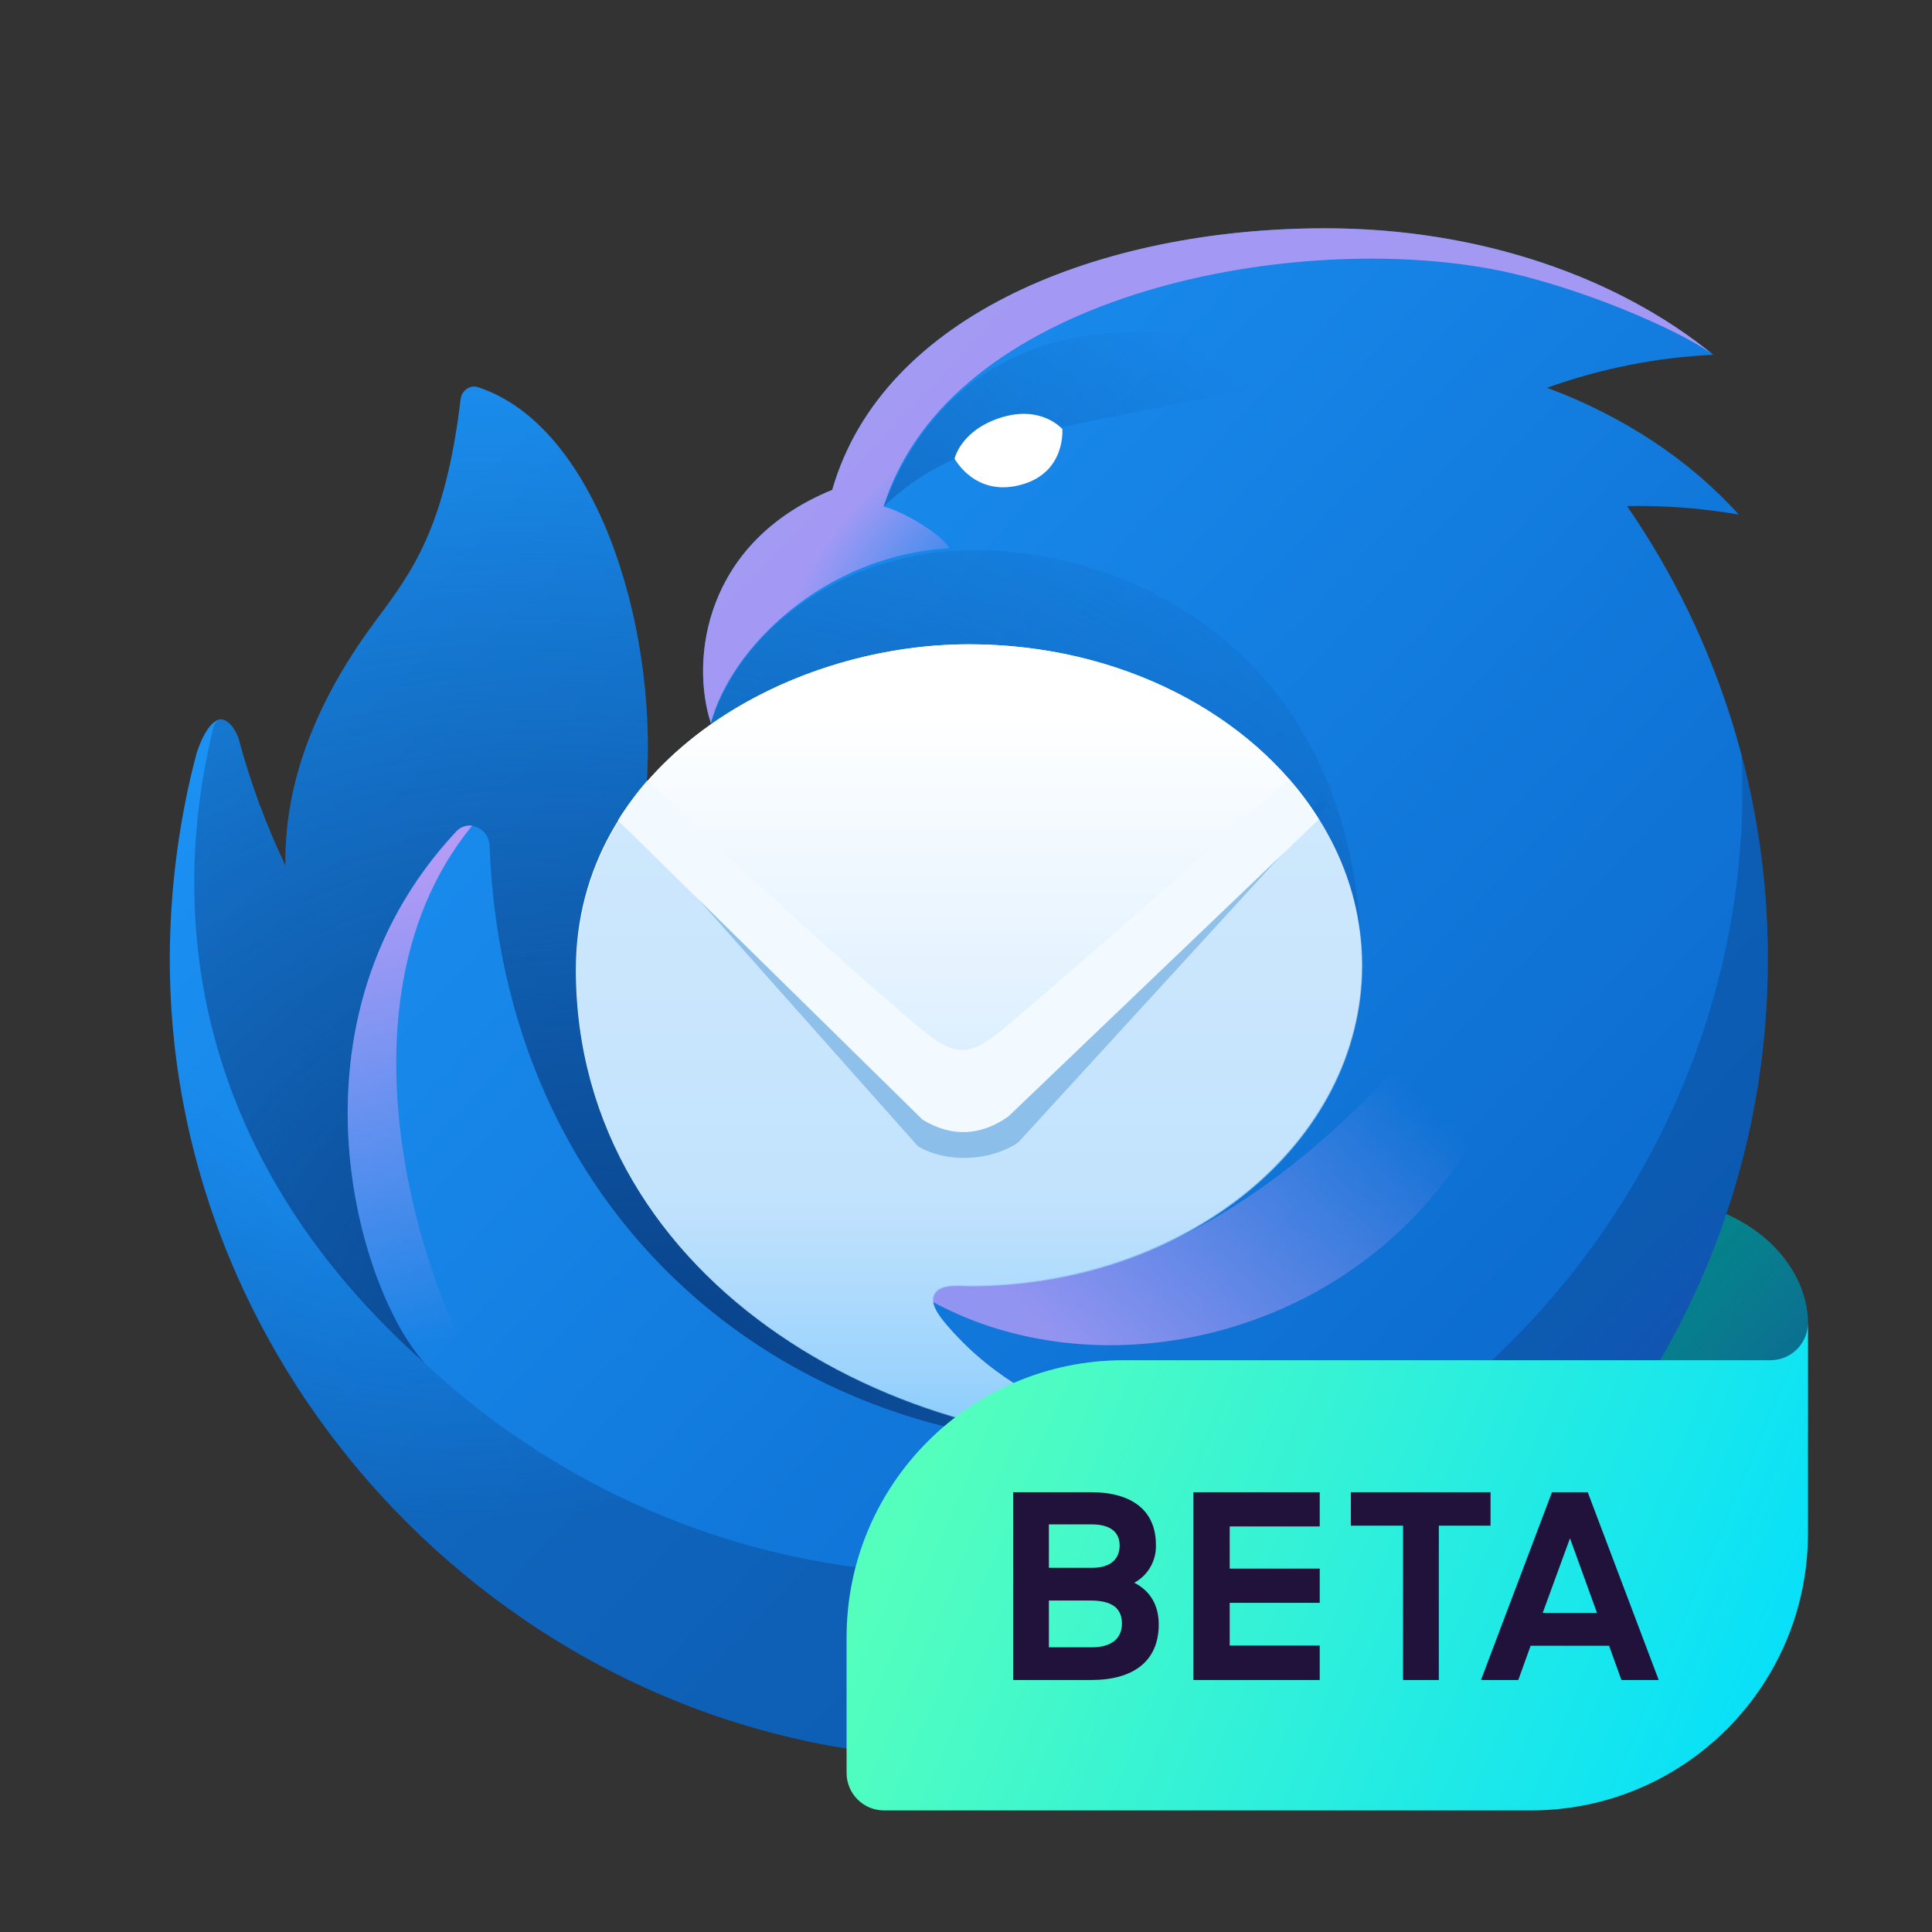 <svg width="1024" height="1024" viewBox="0 0 1024 1024" fill="none" xmlns="http://www.w3.org/2000/svg">
<rect x="0" y="0" width="1024" height="1024" fill="#333333" stroke="none"/>
<path d="M866.299 633.952H493.447C482.468 633.952 473.562 642.857 473.562 653.836V713.488C473.562 801.355 544.781 872.573 632.648 872.573H838.958C904.843 872.573 958.263 819.153 958.263 753.269V701.06C958.263 671.234 928.436 633.952 866.299 633.952Z" fill="#008787"/>
<path d="M441.016 259.736H441.089C467.757 166.507 583.963 121 702.384 121C784.216 121 857.674 146.905 908.033 188.033C877.98 189.45 848.306 195.347 819.995 205.529C860.687 220.654 895.643 243.922 921.549 272.707C902.004 269.343 882.184 267.844 862.356 268.23C911.09 338.825 937.126 422.607 936.988 508.388C936.988 742.278 747.384 931.883 513.494 931.883C283.21 931.883 90 739.072 90 508.388C90 471.956 94.84 434.337 104.241 399.054C106.71 391.649 110.146 384.546 114.708 381.945C120.419 378.69 125.622 388.394 126.457 391.552C132.649 414.747 140.981 437.318 151.346 458.972C150.439 410.621 171.093 366.578 199.503 328.488C218.452 303.09 236.021 279.556 244.128 211.639C244.672 207.078 248.992 203.799 253.36 205.227C315.02 225.409 347.98 328.088 342.862 413.949C376.923 418.825 376.766 383.24 376.766 383.24C365.876 349.771 373.136 287.566 440.895 259.736H441.016Z" fill="url(#paint0_linear_2580_29328)"/>
<path opacity="0.9" d="M923.133 400.544C933.43 633.466 741.951 834.288 508.46 834.288C289.877 834.288 110.763 665.337 94.561 450.904C91.671 470.984 90.151 491.238 90.012 511.524C91.669 740.962 284.407 931.885 513.506 931.885C747.395 931.885 937 742.28 937 508.39C937 471.123 932.172 434.981 923.133 400.544Z" fill="url(#paint1_radial_2580_29328)"/>
<path d="M503.173 290.603C498.611 282.532 477.546 270.59 468.338 268.509C503.185 156.888 680.714 122.621 789.37 142.368C834.587 150.596 890.9 175.231 908.034 188.033C857.674 146.905 784.204 121 702.385 121C583.964 121 467.757 166.507 441.089 259.736H440.895C373.136 287.566 365.876 349.796 376.766 383.252C387.22 343.334 436.963 294.281 503.173 290.603Z" fill="url(#paint2_radial_2580_29328)"/>
<path d="M626.239 213.514C531.11 232.232 500.026 238.355 468.191 268.617C503.946 173.96 595.215 154.769 703.969 197.917C678.086 203.252 652.175 208.455 626.239 213.526V213.514Z" fill="url(#paint3_linear_2580_29328)"/>
<path d="M112.99 386.097C86.999 492.503 107.085 617.567 225.155 722.521C190.005 684.079 147.087 542.148 241.792 440.752C248.169 433.915 259.144 438.937 259.494 448.278C267.299 659.009 437.338 787.715 633.379 763.648C572.638 760.236 371.757 689.875 521.19 662.046C599.294 647.49 721.756 624.681 721.756 514.791C721.756 336.657 584.024 284.579 500.499 292.323C443.339 297.622 392.46 333.898 376.802 383.229C382.816 402.673 358.846 416.286 342.862 413.999C347.993 328.15 315.033 225.411 253.36 205.228C249.004 203.8 244.672 207.079 244.128 211.641C236.021 279.557 218.452 303.092 199.516 328.489C171.093 366.592 150.439 410.623 151.346 458.974C140.982 437.319 132.649 414.749 126.457 391.554C125.767 388.94 121.98 381.644 117.406 381.305C114.926 381.124 113.607 383.543 112.99 386.097Z" fill="url(#paint4_radial_2580_29328)"/>
<path d="M468.71 672.824C583.707 766.199 814.971 696.189 814.971 469.16C721.608 610.679 602.691 708.301 468.722 672.824H468.71Z" fill="url(#paint5_linear_2580_29328)"/>
<path d="M241.789 440.749C242.835 439.579 244.152 438.685 245.625 438.145C247.098 437.604 248.681 437.435 250.235 437.651C165.463 541.045 233.84 722.627 280.763 767.239C283.388 774.668 236.247 736.034 229.75 726.995C194.055 696.709 142.897 546.635 241.789 440.749Z" fill="url(#paint6_linear_2580_29328)"/>
<path d="M513.494 681.38C628.515 681.38 721.768 605.296 721.768 511.438C721.768 417.579 628.515 341.496 513.494 341.496C415.364 341.496 305.171 405.334 305.22 513.918C305.268 681.707 482.531 778.24 633.633 763.623C622.284 762.304 551.475 758.541 503.621 704.406C499.301 699.53 491.811 691.012 495.211 685.482C498.599 679.952 507.94 681.368 513.482 681.368L513.494 681.38Z" fill="url(#paint7_linear_2580_29328)"/>
<path opacity="0.7" d="M722.046 511.872C722.046 605.73 628.793 681.814 513.772 681.814C508.218 681.814 498.889 680.386 495.489 685.928C492.089 691.446 499.579 699.964 503.898 704.84C548.861 755.708 614.091 762.109 631.213 763.791L633.911 764.057C482.808 778.673 305.546 682.141 305.497 514.352C305.34 486.416 313.115 459.008 327.918 435.316L490.153 582.668C501.696 593.147 521.141 593.147 532.684 582.668L697.992 432.521C713.359 456.212 722.046 483.219 722.046 511.872Z" fill="url(#paint8_linear_2580_29328)"/>
<path d="M687.996 443.52L539.721 605.45C525.098 615.53 501.859 616.661 486.496 607.52L350.495 454.52C355.108 447.332 328.282 428.924 333.992 422.52L364.973 448.034C407.428 486.618 441.752 517.789 490.131 557.83C511.964 575.9 518.749 575.548 540.17 557.83C595.515 512.008 646.871 470.551 699.491 424.976C705.355 431.468 698.764 419.122 703.496 426.433L687.996 443.52Z" fill="#0768BA" fill-opacity="0.3"/>
<path d="M698.578 433.429C698.384 433.126 698.189 432.823 697.992 432.52L532.684 582.667C521.141 593.146 501.697 593.146 490.154 582.667L327.919 435.315C327.844 435.147 327.77 434.978 327.696 434.807C364.933 375.022 442.381 341.496 513.494 341.496C594.054 341.496 663.935 378.818 698.578 433.429Z" fill="url(#paint9_linear_2580_29328)"/>
<path d="M699.081 434.217L534.475 591.733C519.87 602.114 504.322 602.864 488.979 593.451L327.531 434.797C332.138 427.395 337.316 420.363 343.019 413.768L359.959 429.619C402.356 469.355 436.635 501.456 484.95 542.692C506.754 561.301 513.53 560.938 534.922 542.692C590.194 495.502 630.62 459.808 683.169 412.873C689.026 419.559 694.343 426.7 699.069 434.229L699.081 434.217Z" fill="#F2F9FF"/>
<path d="M542.715 256.48C565.003 249.462 563.042 227.404 563.042 227.404C563.042 227.404 551.898 214.276 529.816 221.548C509.15 228.36 505.943 243.086 505.943 243.086C505.943 243.086 517.232 264.502 542.715 256.48Z" fill="white"/>
<path opacity="0.9" d="M866.299 633.952H493.447C482.468 633.952 473.562 642.857 473.562 653.836V713.488C473.562 801.355 544.781 872.573 632.648 872.573H838.958C904.843 872.573 958.263 819.153 958.263 753.269V701.06C958.263 671.234 928.436 633.952 866.299 633.952Z" fill="url(#paint10_linear_2580_29328)"/>
<path d="M938.379 720.943H595.603C514.48 720.943 448.708 786.716 448.708 867.838V939.681C448.708 950.672 457.613 959.565 468.592 959.565H811.368C892.491 959.565 958.263 893.805 958.263 812.67V701.059C958.263 712.05 949.357 720.943 938.379 720.943Z" fill="url(#paint11_linear_2580_29328)"/>
<path d="M536.986 790.901H578.153C600.248 790.901 612.651 800.855 612.651 818.716C612.815 822.812 611.829 826.873 609.805 830.438C607.781 834.002 604.799 836.929 601.197 838.887C609.516 843.121 614.15 850.615 614.15 860.982C614.15 880.616 600.511 890.434 578.428 890.434H536.986V790.901ZM555.934 807.95V830.981H578.84C589.07 830.981 593.429 825.948 593.429 819.128C593.429 812.171 588.645 807.95 578.566 807.95H555.934ZM555.934 848.305V873.11H578.703C589.207 873.11 594.653 868.339 594.653 860.57C594.653 852.814 590.031 848.305 577.891 848.305H555.934ZM632.547 790.901H699.481V809.036H651.77V831.393H699.481V849.529H651.77V872.161H699.481V890.434H632.547V790.901ZM743.658 808.624H715.981V790.913H790.009V808.624H762.606V890.434H743.646L743.658 808.624ZM822.583 790.901H841.53L879.15 890.434H859.391L852.846 872.298H811.267L804.722 890.434H784.95L822.583 790.901ZM817.674 854.85H846.439L832.125 815.306L817.674 854.85Z" fill="#20123A"/>
<defs>
<linearGradient id="paint0_linear_2580_29328" x1="236.989" y1="260.583" x2="833.995" y2="817.442" gradientUnits="userSpaceOnUse">
<stop stop-color="#1B91F3"/>
<stop offset="1" stop-color="#0B68CB"/>
</linearGradient>
<radialGradient id="paint1_radial_2580_29328" cx="0" cy="0" r="1" gradientUnits="userSpaceOnUse" gradientTransform="translate(235.887 452.187) rotate(66.518) scale(358.108 343.053)">
<stop offset="0.53" stop-color="#0B4186" stop-opacity="0"/>
<stop offset="1" stop-color="#0B4186" stop-opacity="0.45"/>
</radialGradient>
<radialGradient id="paint2_radial_2580_29328" cx="0" cy="0" r="1" gradientUnits="userSpaceOnUse" gradientTransform="translate(524.384 305.111) rotate(-127.996) scale(76.556 126.683)">
<stop stop-color="#B39BF6" stop-opacity="0"/>
<stop offset="1" stop-color="#B39BF6" stop-opacity="0.9"/>
</radialGradient>
<linearGradient id="paint3_linear_2580_29328" x1="403.106" y1="403.131" x2="617.927" y2="163.99" gradientUnits="userSpaceOnUse">
<stop stop-color="#0F5DB0"/>
<stop offset="1" stop-color="#0F5DB0" stop-opacity="0"/>
</linearGradient>
<radialGradient id="paint4_radial_2580_29328" cx="0" cy="0" r="1" gradientUnits="userSpaceOnUse" gradientTransform="translate(353.776 739.134) rotate(-64.263) scale(558.669 690.12)">
<stop offset="0.02" stop-color="#094188"/>
<stop offset="0.97" stop-color="#0B4186" stop-opacity="0"/>
</radialGradient>
<linearGradient id="paint5_linear_2580_29328" x1="763.5" y1="591" x2="613.5" y2="756.5" gradientUnits="userSpaceOnUse">
<stop stop-color="#B39BF6" stop-opacity="0"/>
<stop offset="1" stop-color="#B39BF6" stop-opacity="0.8"/>
</linearGradient>
<linearGradient id="paint6_linear_2580_29328" x1="184" y1="438" x2="248.19" y2="710.527" gradientUnits="userSpaceOnUse">
<stop offset="0.1" stop-color="#B39BF6"/>
<stop offset="1" stop-color="#B39BF6" stop-opacity="0"/>
</linearGradient>
<linearGradient id="paint7_linear_2580_29328" x1="513.494" y1="403.725" x2="513.494" y2="761.881" gradientUnits="userSpaceOnUse">
<stop stop-color="white"/>
<stop offset="0.91" stop-color="#BEE1FE"/>
<stop offset="1" stop-color="#96CEFD"/>
</linearGradient>
<linearGradient id="paint8_linear_2580_29328" x1="513.775" y1="635.512" x2="513.775" y2="740.186" gradientUnits="userSpaceOnUse">
<stop stop-color="#BCE0FD"/>
<stop offset="1" stop-color="#88CCFC"/>
</linearGradient>
<linearGradient id="paint9_linear_2580_29328" x1="513.137" y1="378.081" x2="513.137" y2="750.521" gradientUnits="userSpaceOnUse">
<stop stop-color="white"/>
<stop offset="0.91" stop-color="#BEE1FE"/>
<stop offset="1" stop-color="#96CEFD"/>
</linearGradient>
<linearGradient id="paint10_linear_2580_29328" x1="856.435" y1="862.856" x2="727.38" y2="740.675" gradientUnits="userSpaceOnUse">
<stop stop-color="#054096" stop-opacity="0.5"/>
<stop offset="0.054" stop-color="#0F3D9C" stop-opacity="0.441"/>
<stop offset="0.261" stop-color="#2F35B1" stop-opacity="0.249"/>
<stop offset="0.466" stop-color="#462FBF" stop-opacity="0.111"/>
<stop offset="0.669" stop-color="#542BC8" stop-opacity="0.028"/>
<stop offset="0.864" stop-color="#592ACB" stop-opacity="0"/>
</linearGradient>
<linearGradient id="paint11_linear_2580_29328" x1="504.676" y1="742.837" x2="970.565" y2="939.967" gradientUnits="userSpaceOnUse">
<stop offset="0.001" stop-color="#54FFBD"/>
<stop offset="1" stop-color="#00DDFF"/>
</linearGradient>
</defs>
</svg>
